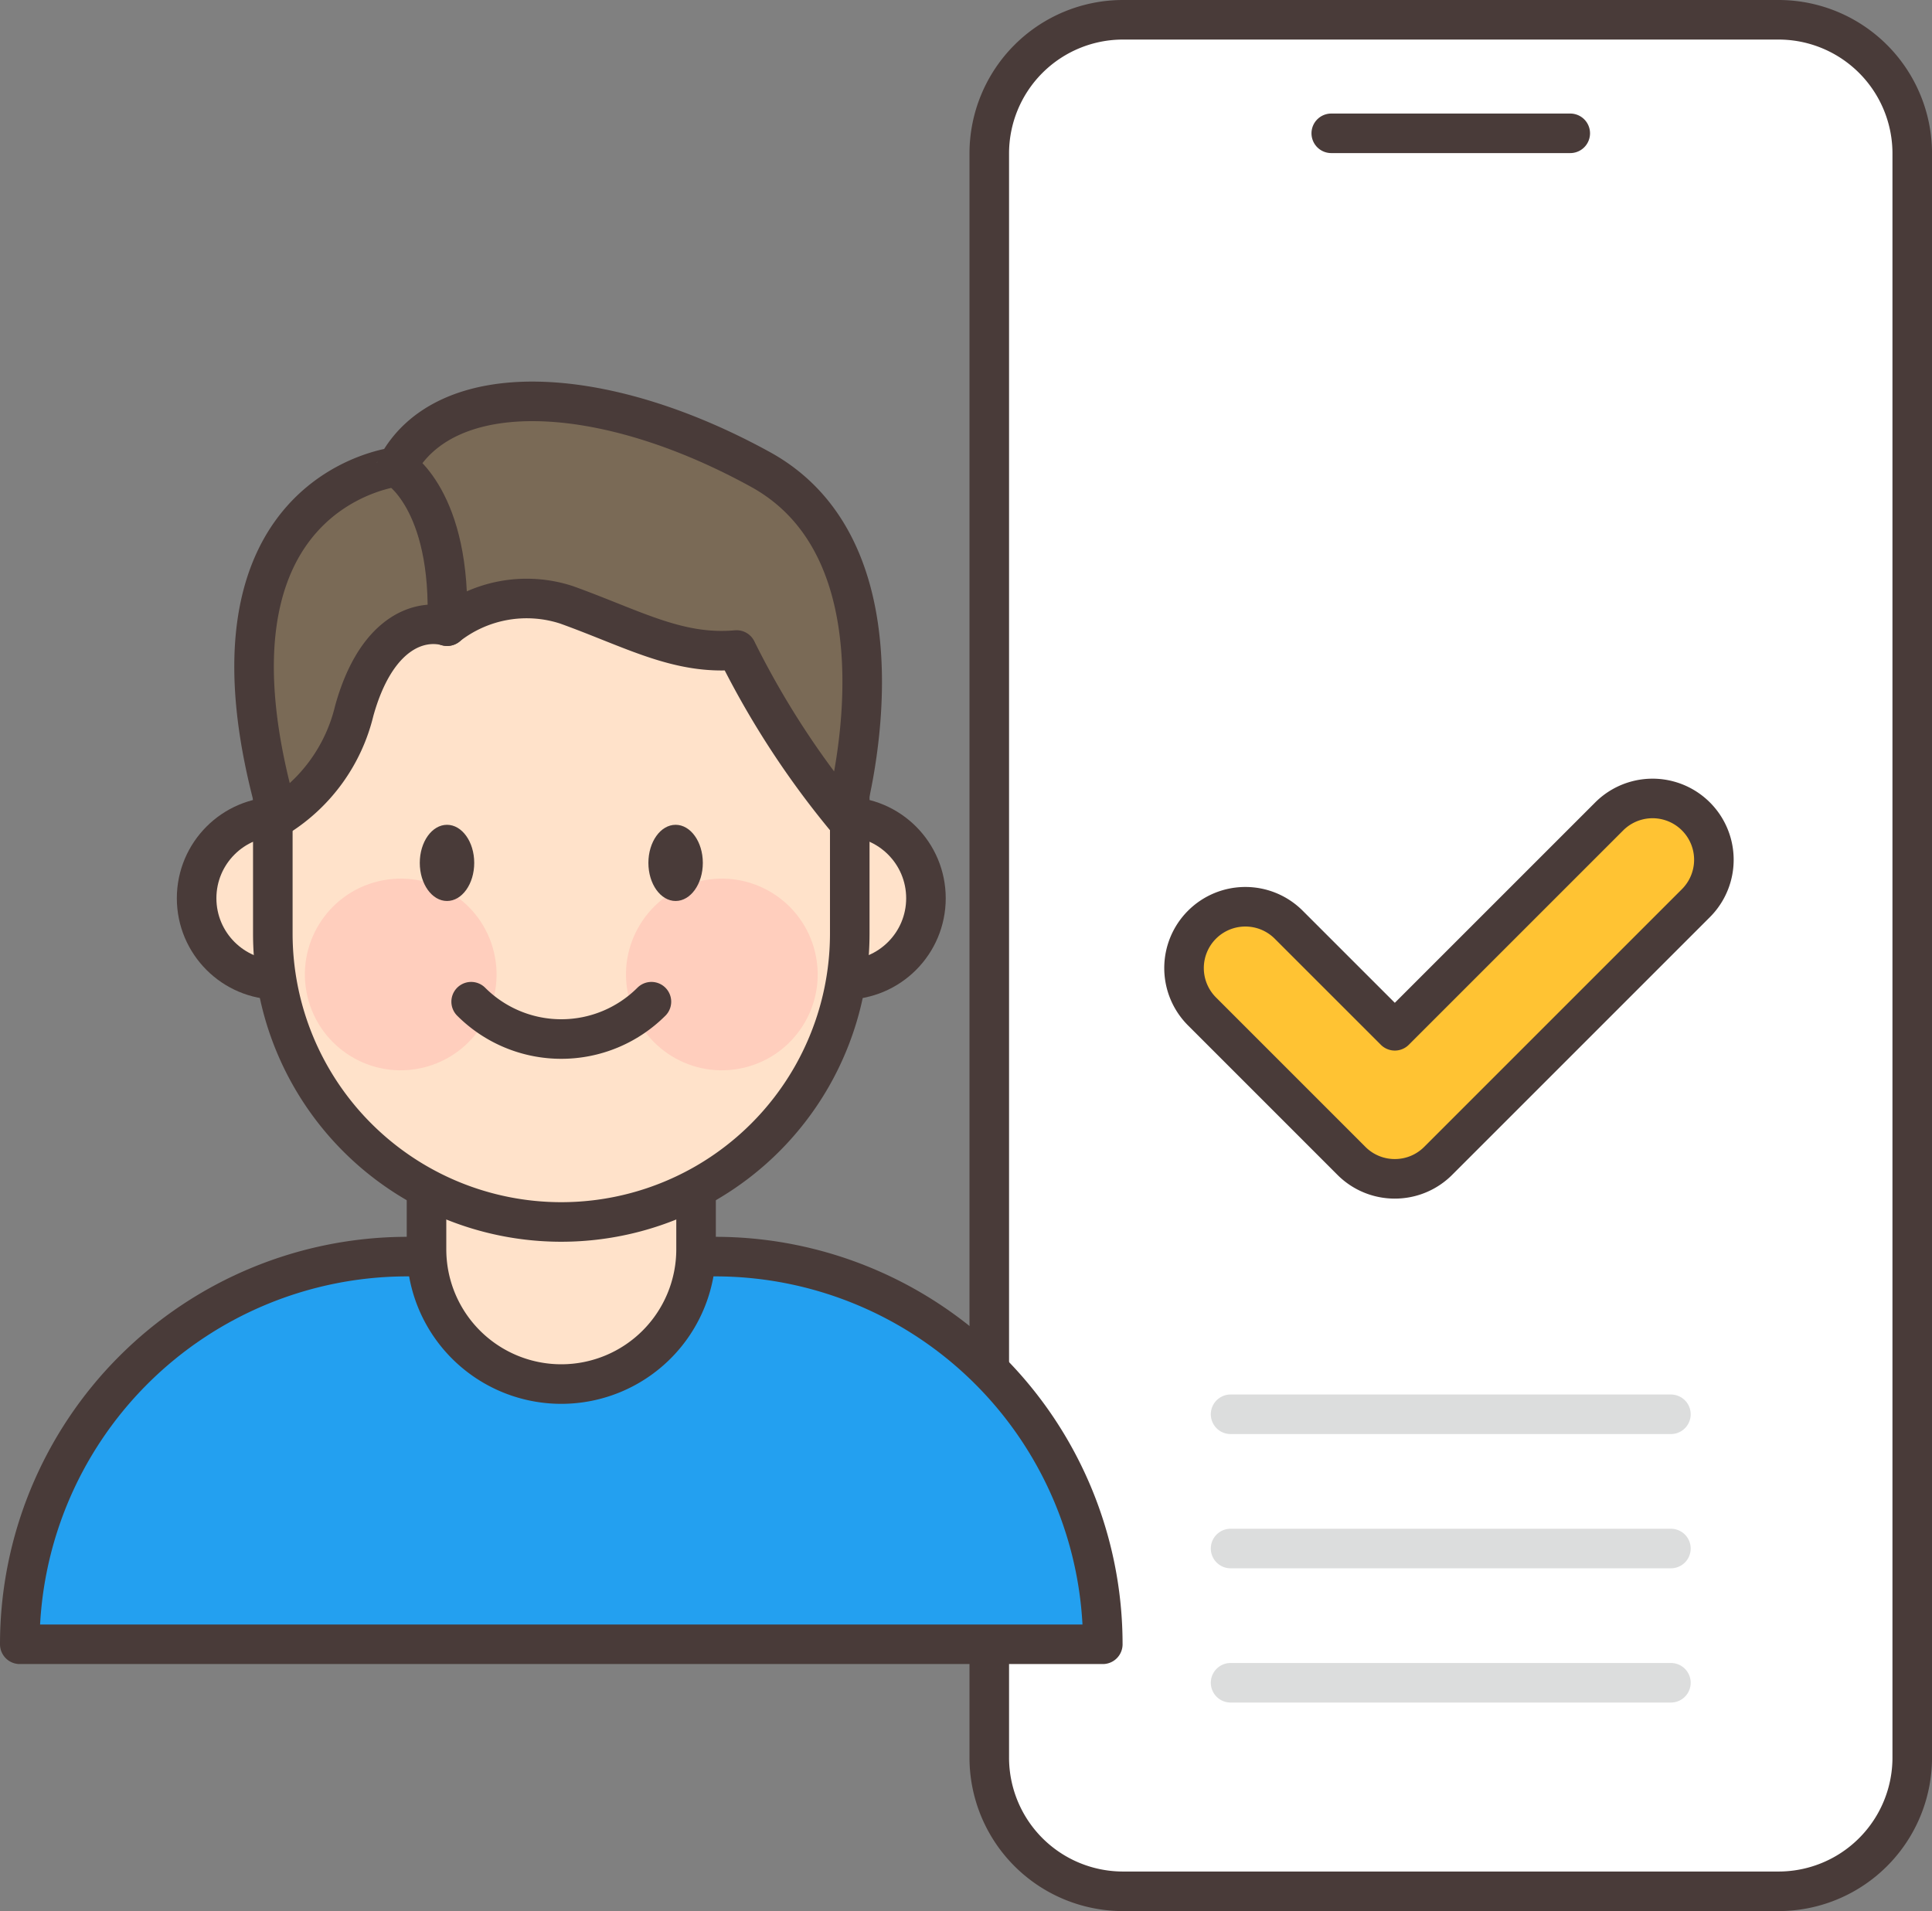 <svg xmlns="http://www.w3.org/2000/svg" width="97.671" height="96.618" viewBox="0 0 97.671 96.618">
  <rect x="0" y="0" width="97.671" height="96.618" fill="#808080" stroke="none"/>
  <g id="step_02_img" transform="translate(-1331.186 -403.69)">
    <g id="그룹_3359" data-name="그룹 3359" transform="translate(1332.186 404.69)">
      <g id="그룹_3348" data-name="그룹 3348" transform="translate(49.012)">
        <path id="사각형_1469" data-name="사각형 1469" d="M6.76,0H39.9a6.76,6.76,0,0,1,6.76,6.76v81.1a6.76,6.76,0,0,1-6.76,6.76H6.761A6.761,6.761,0,0,1,0,87.858V6.76A6.76,6.76,0,0,1,6.76,0Z" fill="#fff" stroke="#493b39" stroke-linecap="round" stroke-linejoin="round" stroke-width="2"/>
        <line id="선_60" data-name="선 60" x2="12.082" transform="translate(17.289 5.74)" fill="none" stroke="#493b39" stroke-linecap="round" stroke-linejoin="round" stroke-width="2"/>
      </g>
      <g id="그룹_3358" data-name="그룹 3358" transform="translate(0 19.298)">
        <g id="그룹_3357" data-name="그룹 3357" transform="translate(0 2.96)">
          <path id="사각형_1470" data-name="사각형 1470" d="M19.6,0H35.151a19.6,19.6,0,0,1,19.6,19.6v0a0,0,0,0,1,0,0H0a0,0,0,0,1,0,0v0A19.6,19.6,0,0,1,19.6,0Z" transform="translate(0 40.273)" fill="#23a0f0" stroke="#493b39" stroke-linecap="round" stroke-linejoin="round" stroke-width="2"/>
          <g id="그룹_3356" data-name="그룹 3356" transform="translate(8.94)">
            <path id="패스_6367" data-name="패스 6367" d="M1372.507,507.975h0a6.813,6.813,0,0,1-6.814-6.813V493.5h13.627v7.665A6.813,6.813,0,0,1,1372.507,507.975Z" transform="translate(-1354.071 -461.258)" fill="#ffe2ca" stroke="#493b39" stroke-linecap="round" stroke-linejoin="round" stroke-width="2"/>
            <g id="그룹_3355" data-name="그룹 3355">
              <g id="그룹_3354" data-name="그룹 3354">
                <g id="그룹_3352" data-name="그룹 3352">
                  <g id="그룹_3350" data-name="그룹 3350">
                    <g id="그룹_3349" data-name="그룹 3349" transform="translate(0 18.029)">
                      <circle id="타원_69" data-name="타원 69" cx="4.127" cy="4.127" r="4.127" fill="#ffe2ca" stroke="#493b39" stroke-linecap="round" stroke-linejoin="round" stroke-width="2"/>
                      <circle id="타원_70" data-name="타원 70" cx="4.127" cy="4.127" r="4.127" transform="translate(28.617)" fill="#ffe2ca" stroke="#493b39" stroke-linecap="round" stroke-linejoin="round" stroke-width="2"/>
                    </g>
                    <path id="패스_6368" data-name="패스 6368" d="M1367.615,479.483h0a14.584,14.584,0,0,1-14.584-14.583v-9.355a14.584,14.584,0,0,1,14.584-14.584h0a14.583,14.583,0,0,1,14.583,14.584V464.9A14.583,14.583,0,0,1,1367.615,479.483Z" transform="translate(-1349.179 -440.961)" fill="#ffe2ca" stroke="#493b39" stroke-linecap="round" stroke-linejoin="round" stroke-width="2"/>
                  </g>
                  <g id="그룹_3351" data-name="그룹 3351" transform="translate(4.487 20.177)">
                    <circle id="타원_71" data-name="타원 71" cx="4.845" cy="4.845" r="4.845" transform="translate(0 2.234) rotate(-13.328)" fill="#ffcebd"/>
                    <circle id="타원_72" data-name="타원 72" cx="4.845" cy="4.845" r="4.845" transform="translate(16.234 2.234) rotate(-13.328)" fill="#ffcebd"/>
                  </g>
                </g>
                <g id="그룹_3353" data-name="그룹 3353" transform="translate(11.282 18.442)">
                  <ellipse id="타원_73" data-name="타원 73" cx="1.376" cy="1.926" rx="1.376" ry="1.926" fill="#493b39"/>
                  <ellipse id="타원_74" data-name="타원 74" cx="1.376" cy="1.926" rx="1.376" ry="1.926" transform="translate(11.557)" fill="#493b39"/>
                </g>
              </g>
              <path id="패스_6369" data-name="패스 6369" d="M1369.371,485.589a6.444,6.444,0,0,0,9.113,0" transform="translate(-1355.492 -458.203)" fill="none" stroke="#493b39" stroke-linecap="round" stroke-linejoin="round" stroke-width="2"/>
            </g>
          </g>
        </g>
        <path id="패스_6370" data-name="패스 6370" d="M1352.71,457.126a8.715,8.715,0,0,0,3.837-5.331c1.074-3.893,3.222-4.7,4.7-4.3a6.489,6.489,0,0,1,6.041-1.074c3.356,1.208,5.638,2.551,8.592,2.282a43.814,43.814,0,0,0,5.448,8.419s3.815-13.117-4.24-17.547-15.975-4.7-18.392-.134C1358.695,439.445,1347.933,440.576,1352.71,457.126Z" transform="translate(-1339.643 -436.138)" fill="#7a6a56" stroke="#493b39" stroke-linecap="round" stroke-linejoin="round" stroke-width="2"/>
        <path id="패스_6371" data-name="패스 6371" d="M1363.233,441.528s2.819,1.611,2.551,8.054" transform="translate(-1344.181 -438.22)" fill="none" stroke="#493b39" stroke-linecap="round" stroke-linejoin="round" stroke-width="2"/>
      </g>
      <path id="패스_6372" data-name="패스 6372" d="M1438.763,488.076a3.089,3.089,0,0,1-2.192-.908l-7.543-7.544a3.1,3.1,0,1,1,4.384-4.384l5.352,5.351,10.838-10.838a3.1,3.1,0,0,1,4.384,4.385l-13.03,13.03A3.09,3.09,0,0,1,1438.763,488.076Z" transform="translate(-1369.25 -429.477)" fill="#ffc333" stroke="#493b39" stroke-linecap="round" stroke-linejoin="round" stroke-width="2"/>
      <line id="선_61" data-name="선 61" x2="22.261" transform="translate(61.211 70.503)" fill="none" stroke="#dcdddd" stroke-linecap="round" stroke-linejoin="round" stroke-width="2"/>
      <line id="선_62" data-name="선 62" x2="22.261" transform="translate(61.211 77.29)" fill="none" stroke="#dcdddd" stroke-linecap="round" stroke-linejoin="round" stroke-width="2"/>
      <line id="선_63" data-name="선 63" x2="22.261" transform="translate(61.211 84.077)" fill="none" stroke="#dcdddd" stroke-linecap="round" stroke-linejoin="round" stroke-width="2"/>
    </g>
  </g>
</svg>
